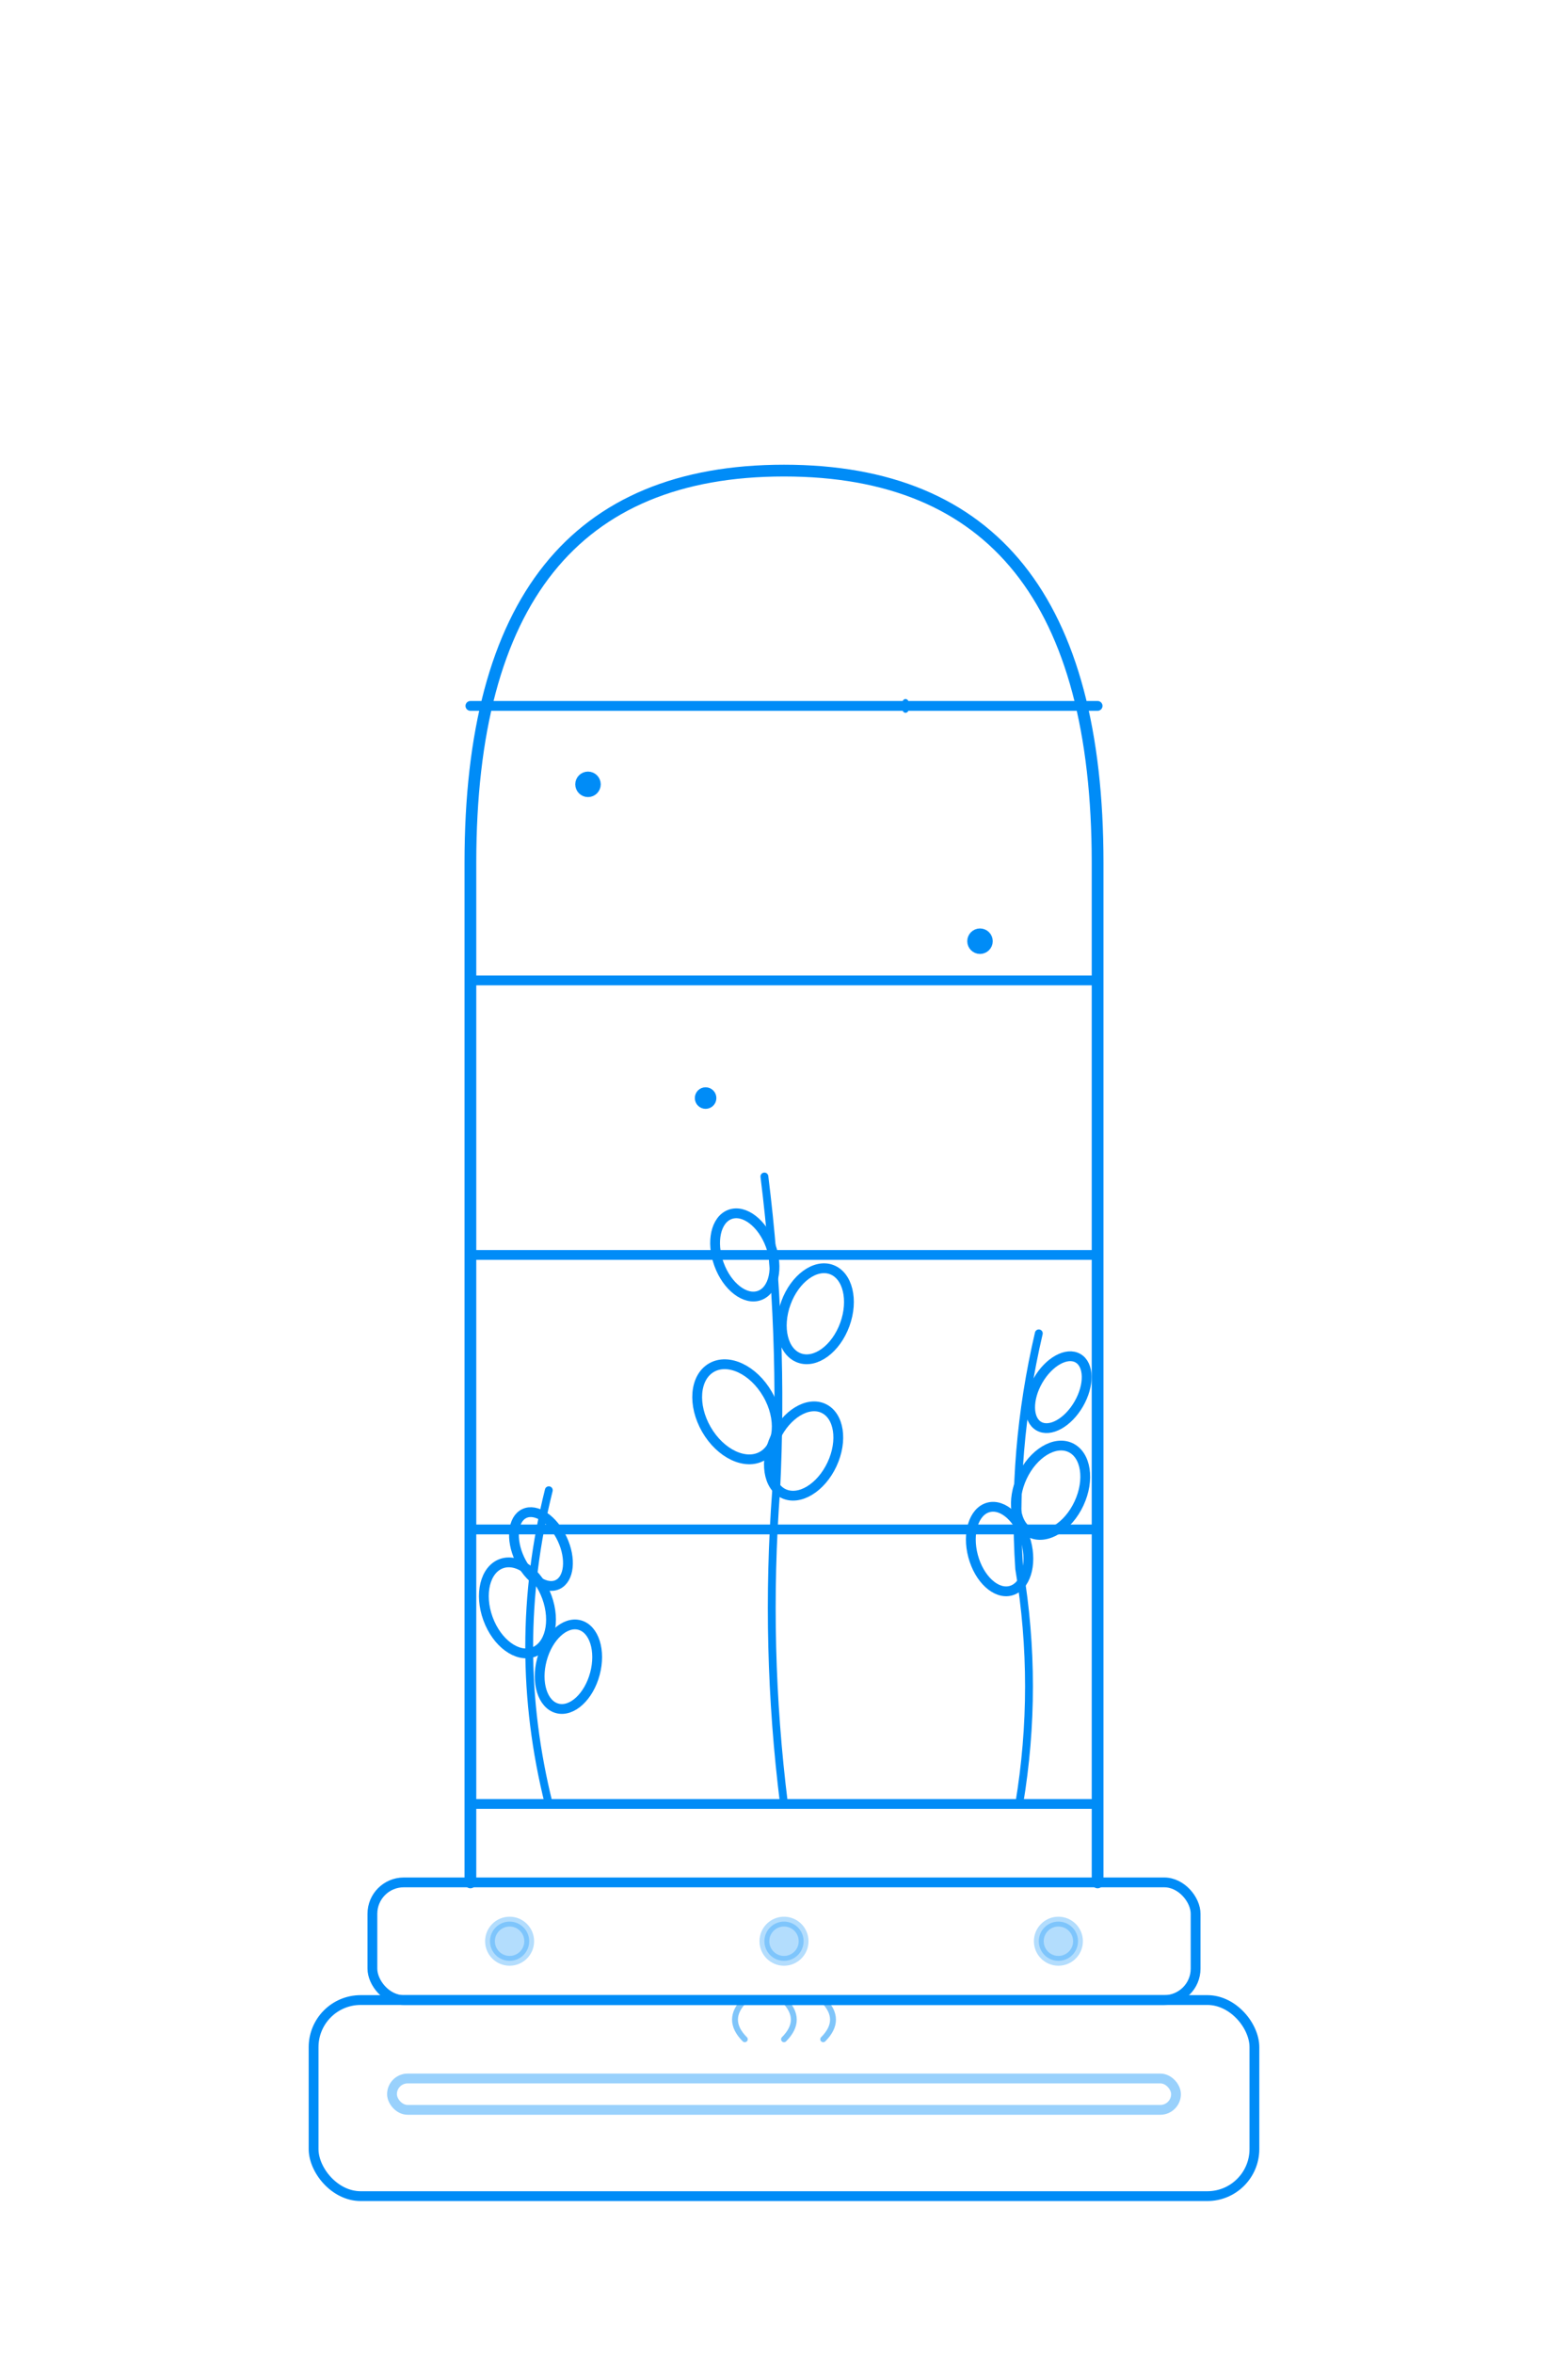 <svg xmlns="http://www.w3.org/2000/svg" viewBox="0 0 400 600" fill="none" stroke="#008cf7" stroke-width="2.5" stroke-linecap="round" stroke-linejoin="round">
  <!-- Cute arched trellis -->
  <path d="M 120 480 L 120 220 Q 120 120, 200 120 Q 280 120, 280 220 L 280 480" stroke-width="3" />

  <!-- Horizontal support lines (fewer, cleaner) -->
  <line x1="120" y1="180" x2="280" y2="180" />
  <line x1="120" y1="250" x2="280" y2="250" />
  <line x1="120" y1="320" x2="280" y2="320" />
  <line x1="120" y1="390" x2="280" y2="390" />
  <line x1="120" y1="460" x2="280" y2="460" />

  <!-- Top platform with rounded edges -->
  <rect x="95" y="480" width="210" height="30" rx="8" />

  <!-- Cute little pot holders -->
  <circle cx="130" cy="495" r="5" fill="#008cf7" opacity="0.3" />
  <circle cx="200" cy="495" r="5" fill="#008cf7" opacity="0.3" />
  <circle cx="270" cy="495" r="5" fill="#008cf7" opacity="0.3" />

  <!-- Reservoir base (rounded and friendly) -->
  <rect x="80" y="510" width="240" height="50" rx="12" />

  <!-- Little water level indicator -->
  <rect x="100" y="530" width="200" height="8" rx="4" opacity="0.4" />

  <!-- Cute climbing plants -->
  <!-- Left plant -->
  <path d="M 140 460 Q 135 440, 135 420 Q 135 400, 140 380" stroke-width="2" />
  <ellipse cx="132" cy="410" rx="8" ry="12" transform="rotate(-20 132 410)" />
  <ellipse cx="145" cy="425" rx="7" ry="11" transform="rotate(15 145 425)" />
  <ellipse cx="138" cy="395" rx="6" ry="10" transform="rotate(-25 138 395)" />

  <!-- Center plant -->
  <path d="M 200 460 Q 195 420, 198 380 Q 200 340, 195 300" stroke-width="2" />
  <ellipse cx="188" cy="360" rx="9" ry="13" transform="rotate(-30 188 360)" />
  <ellipse cx="205" cy="370" rx="8" ry="12" transform="rotate(25 205 370)" />
  <ellipse cx="190" cy="320" rx="7" ry="11" transform="rotate(-20 190 320)" />
  <ellipse cx="208" cy="335" rx="8" ry="12" transform="rotate(20 208 335)" />

  <!-- Right plant -->
  <path d="M 260 460 Q 265 430, 260 400 Q 258 370, 265 340" stroke-width="2" />
  <ellipse cx="268" cy="380" rx="8" ry="12" transform="rotate(25 268 380)" />
  <ellipse cx="255" cy="395" rx="7" ry="11" transform="rotate(-15 255 395)" />
  <ellipse cx="270" cy="355" rx="6" ry="10" transform="rotate(30 270 355)" />

  <!-- Tiny decorative roots at bottom -->
  <path d="M 200 510 Q 205 515, 200 520" stroke-width="1.5" opacity="0.5" />
  <path d="M 190 510 Q 185 515, 190 520" stroke-width="1.5" opacity="0.5" />
  <path d="M 210 510 Q 215 515, 210 520" stroke-width="1.5" opacity="0.5" />

  <!-- Little sparkles/highlights for cuteness -->
  <circle cx="150" cy="200" r="2" fill="#008cf7" />
  <circle cx="250" cy="240" r="2" fill="#008cf7" />
  <circle cx="180" cy="280" r="1.5" fill="#008cf7" />
  <path d="M 230 180 L 232 180 M 231 179 L 231 181" stroke-width="1.5" />
</svg>
